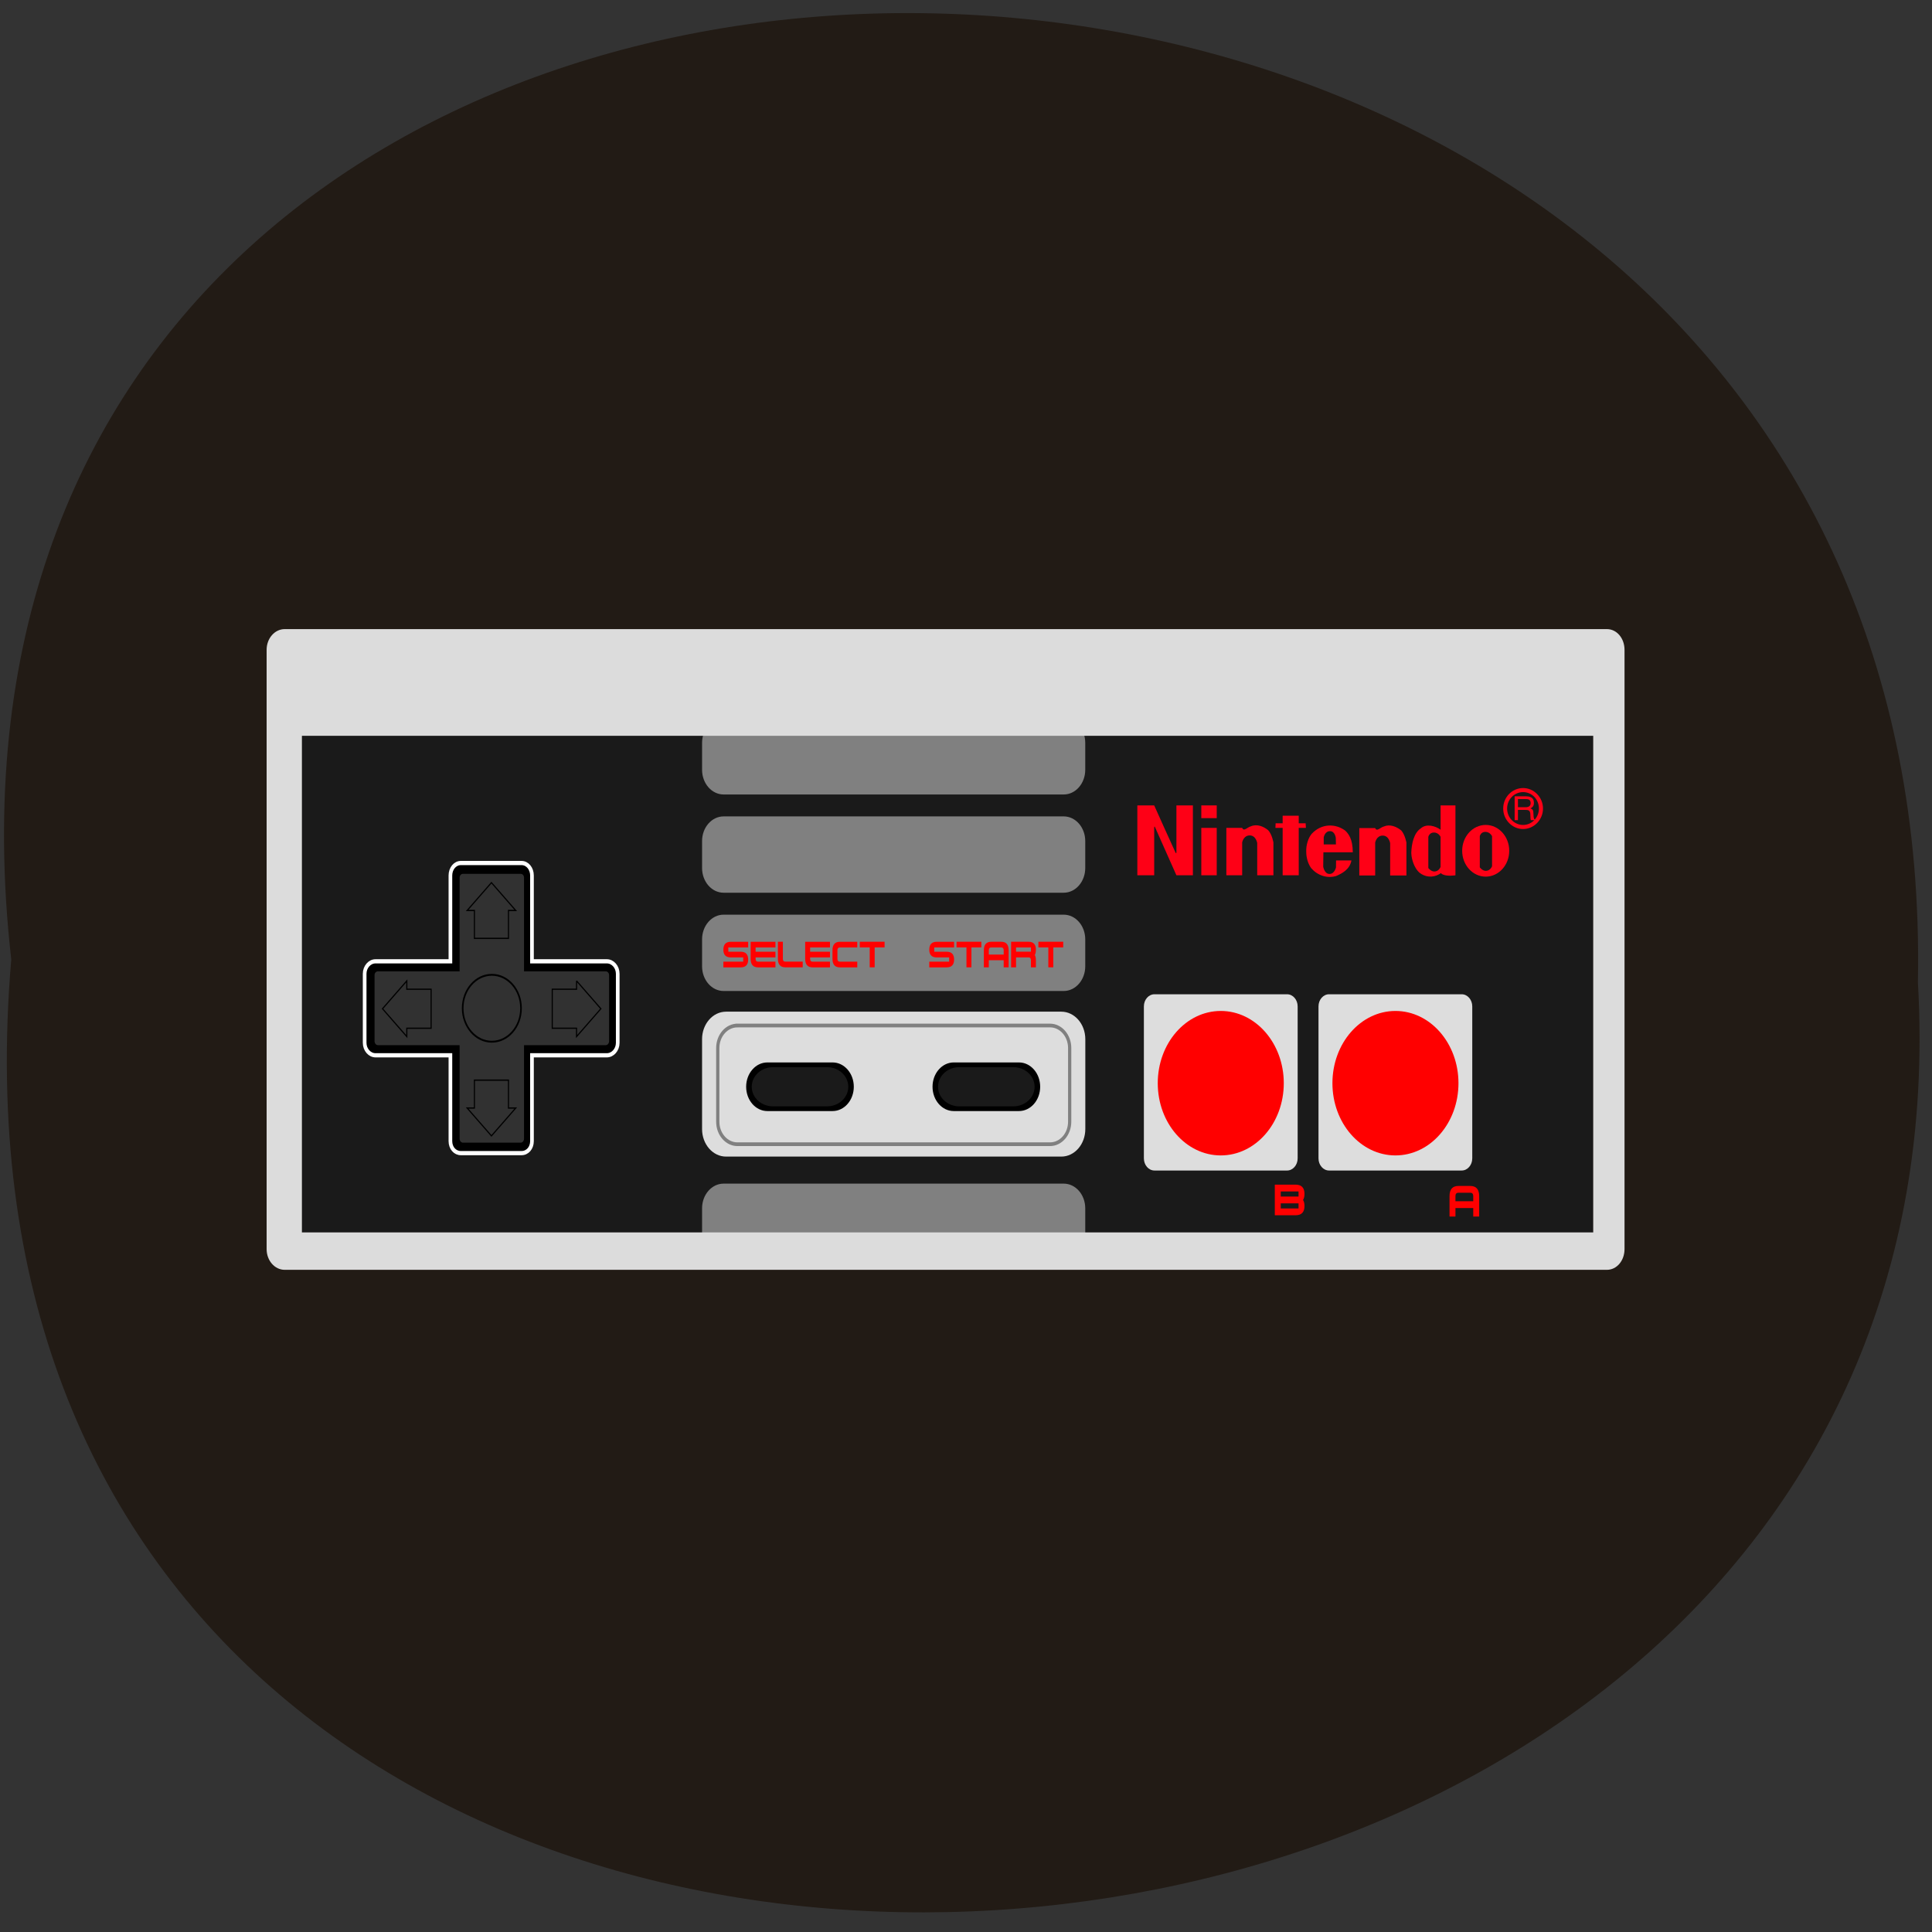<svg xmlns="http://www.w3.org/2000/svg" xmlns:xlink="http://www.w3.org/1999/xlink" viewBox="0 0 256 256"><rect x="0" y="0" width="256" height="256" fill="#333333" stroke="none"/><defs><path d="m 245.46 129.52 l -97.89 -96.9 c -5.556 -5.502 -16.222 -11.873 -23.7 -14.16 l -39.518 -12.08 c -7.479 -2.286 -18.1 0.391 -23.599 5.948 l -13.441 13.578 c -5.5 5.559 -14.502 14.653 -20 20.21 l -13.44 13.579 c -5.5 5.558 -8.07 16.206 -5.706 23.658 l 12.483 39.39 c 2.363 7.456 8.843 18.06 14.399 23.556 l 97.89 96.9 c 5.558 5.502 14.605 5.455 20.1 -0.101 l 36.26 -36.63 c 5.504 -5.559 14.503 -14.651 20 -20.21 l 36.26 -36.629 c 5.502 -5.56 5.455 -14.606 -0.101 -20.11 z m -178.09 -50.74 c -7.198 0 -13.03 -5.835 -13.03 -13.03 0 -7.197 5.835 -13.03 13.03 -13.03 7.197 0 13.03 5.835 13.03 13.03 -0.001 7.198 -5.836 13.03 -13.03 13.03 z" id="0"/><use id="1" xlink:href="#0"/><clipPath id="2"><use xlink:href="#0"/></clipPath><clipPath clip-path="url(#2)"><use xlink:href="#1"/></clipPath><clipPath clip-path="url(#2)"><use xlink:href="#1"/></clipPath></defs><g fill="#221b15" color="#000"><path d="m 128.42 795.13 c 168.87 -19.553 166.53 260.33 -3.01 257.01 -157.67 9.224 -171.9 -272.26 3.01 -257.01 z" transform="matrix(0 -1 0.983 0 -780.12 255.56)"/></g><switch transform="matrix(0.294 0 0 0.337 35.33 -7.64)"><g><path d="m 15.947 311.99 h 581.83 v 195.28 h -581.83 z" fill="#1a1a1a"/><path d="m 205.96,305.04 h 153.28 c 5.362,0 9.709,4.347 9.709,9.709 v 10.594 c 0,5.362 -4.347,9.709 -9.709,9.709 H 205.96 c -5.362,0 -9.709,-4.347 -9.709,-9.709 v -10.594 c 0.001,-5.362 4.348,-9.709 9.709,-9.709 z" fill="#808080"/><path d="m 205.96,488.06 h 153.28 c 5.362,0 9.709,4.347 9.709,9.709 v 10.594 c 0,5.362 -4.347,9.709 -9.709,9.709 H 205.96 c -5.362,0 -9.709,-4.347 -9.709,-9.709 v -10.594 c 0.001,-5.363 4.348,-9.709 9.709,-9.709 z" fill="#808080"/><path d="m 8.147,270.03 c -4.508,0 -8.152,3.644 -8.152,8.152 v 235.62 c 0,4.508 3.645,8.152 8.152,8.151 h 595.9 c 4.508,0 7.953,-3.644 7.953,-8.151 v -235.62 c 0,-4.508 -3.445,-8.152 -7.953,-8.152 H 8.147 z m 7.755,41.954 h 581.99 v 195.25 H 15.902 v -195.25 z" fill="#dcdcdc"/><path d="m 87.54,362 c -2.686,0 -4.713,2.216 -4.713,4.902 v 33.747 H 49.08 c -2.686,0 -4.902,2.217 -4.902,4.902 v 27.15 c 0,2.686 2.216,4.901 4.902,4.901 h 33.747 v 33.747 c 0,2.686 2.028,4.714 4.713,4.714 h 27.337 c 2.686,0 4.713,-2.027 4.713,-4.714 v -33.747 h 33.747 c 2.686,0 4.902,-2.216 4.902,-4.901 v -27.15 c 0,-2.686 -2.216,-4.902 -4.902,-4.902 H 119.59 v -33.747 c 0,-2.686 -2.028,-4.902 -4.713,-4.902 H 87.54 z" stroke="#fff" stroke-linecap="round" stroke-width="1.652"/><path d="m 88.484,366.254 c -0.85,0 -1.506,0.657 -1.506,1.506 v 36.832 H 50.146 c -0.849,0 -1.506,0.656 -1.506,1.506 v 25.948 c 0,0.85 0.657,1.574 1.506,1.574 h 36.832 v 36.765 c 0,0.849 0.657,1.574 1.506,1.574 H 114.5 c 0.85,0 1.506,-0.726 1.506,-1.574 V 433.62 h 36.832 c 0.85,0 1.506,-0.725 1.506,-1.574 v -25.948 c 0,-0.85 -0.657,-1.506 -1.506,-1.506 H 116.006 V 367.76 c 0,-0.85 -0.656,-1.506 -1.506,-1.506 H 88.484 z" fill="#313131"/><path d="m 205.96,343.67 h 153.28 c 5.362,0 9.709,4.347 9.709,9.708 v 10.594 c 0,5.362 -4.347,9.709 -9.709,9.709 H 205.96 c -5.362,0 -9.709,-4.347 -9.709,-9.709 v -10.594 c 0.001,-5.361 4.348,-9.708 9.709,-9.708 z" fill="#808080"/><g transform="matrix(2.904 0 0 2.904 -597.29 -994.37)"><path d="m 343.47,484.84 h 20.578 c 0.908,0 1.643,0.736 1.643,1.643 v 20.578 c 0,0.907 -0.735,1.643 -1.643,1.643 H 343.47 c -0.908,0 -1.643,-0.736 -1.643,-1.643 v -20.578 c 0,-0.908 0.736,-1.643 1.643,-1.643 z" fill="#ddd"/><path d="m 363.54 496.88 c 0 5.402 -4.379 9.78 -9.78 9.78 -5.401 0 -9.78 -4.379 -9.78 -9.78 0 -5.401 4.379 -9.78 9.78 -9.78 5.401 0 9.78 4.378 9.78 9.78 z" fill="#f00"/></g><g transform="matrix(2.904 0 0 2.904 -597.29 -994.37)"><path d="m 370.57,484.84 h 20.578 c 0.907,0 1.643,0.736 1.643,1.643 v 20.578 c 0,0.907 -0.736,1.643 -1.643,1.643 H 370.57 c -0.908,0 -1.643,-0.736 -1.643,-1.643 v -20.578 c 0,-0.908 0.736,-1.643 1.643,-1.643 z" fill="#ddd"/><path d="m 390.65 496.88 c 0 5.402 -4.379 9.78 -9.78 9.78 -5.402 0 -9.781 -4.379 -9.781 -9.78 0 -5.401 4.379 -9.78 9.781 -9.78 5.401 -0.001 9.78 4.378 9.78 9.78 z" fill="#f00"/></g><path d="m 205.96,382.31 h 153.28 c 5.362,0 9.709,4.347 9.709,9.709 v 10.594 c 0,5.362 -4.347,9.709 -9.709,9.709 H 205.96 c -5.362,0 -9.709,-4.347 -9.709,-9.709 v -10.594 c 0,-5.362 4.348,-9.709 9.709,-9.709 z" fill="#808080"/><path d="m 207.07,420.45 h 151.09 c 5.976,0 10.82,4.845 10.82,10.821 v 35.34 c 0,5.977 -4.845,10.821 -10.82,10.821 H 207.07 c -5.977,0 -10.821,-4.845 -10.821,-10.821 v -35.34 c -0.001,-5.976 4.844,-10.821 10.821,-10.821 z" fill="#ddd"/><path d="m 212.19,425.89 h 140.88 c 4.896,0 8.864,3.969 8.864,8.864 v 28.951 c 0,4.896 -3.969,8.863 -8.864,8.863 H 212.19 c -4.896,0 -8.864,-3.968 -8.864,-8.863 v -28.951 c 0,-4.895 3.968,-8.864 8.864,-8.864 z" fill="none" stroke="#808080" stroke-linecap="round" stroke-width="1.458"/><path d="m 225.68,440.41 h 29.395 c 5.28,0 9.56,4.28 9.56,9.561 0,5.279 -4.28,9.56 -9.56,9.56 H 225.68 c -5.28,0 -9.56,-4.28 -9.56,-9.56 0,-5.281 4.28,-9.561 9.56,-9.561 z"/><path d="m 309.68,440.41 h 29.395 c 5.28,0 9.561,4.28 9.561,9.561 0,5.279 -4.28,9.56 -9.561,9.56 H 309.68 c -5.28,0 -9.561,-4.28 -9.561,-9.56 0,-5.281 4.28,-9.561 9.561,-9.561 z"/><g transform="matrix(1.482 0 0 1.747 -219.16 -266.66)"><path d="m 429.57,346.89 v 15.725 h -5.01 l -6.401,-10.653 c -0.354,-0.699 -0.354,-0.014 -0.354,-0.014 v 10.667 H 412.68 V 346.89 h 5.125 c 0,0 6.106,10.07 6.44,10.544 0.314,0.474 0.314,0 0.314,0 V 346.89 h 5.01" fill="#fe0016"/><path d="m 432.13 349.75 h 4.692 v -2.865 h -4.692 v 2.865 z" fill="#fe0016"/><path d="m 461.76,349.2 v 1.705 h 2.101 l 0.079,1.037 h -2.18 v 10.667 h -4.89 v -10.667 h -2.199 l 0.06,-1.037 h 2.14 V 349.2 h 4.889" fill="#fe0016"/><path d="m 452.47 352.47 c 1.178 0.938 1.59 2.751 1.59 2.751 v 7.391 h -4.929 v -7.267 c 0 0 -0.373 -1.716 -2.297 -1.705 -1.904 0.012 -2.277 1.581 -2.277 1.581 v 7.391 h -4.812 v -10.666 h 4.812 c 0.49 0.915 1.649 -0.183 2.65 -0.354 1.826 -0.584 3.81 0.001 5.263 0.878" fill="#fe0016"/><path d="m 432.13 362.61 h 4.692 v -10.667 h -4.692 v 10.667 z" fill="#fe0016"/><path d="m 473.09 360.85 c 0 0 -0.433 1.463 -1.983 1.463 -1.552 0 -1.905 -1.646 -1.905 -1.646 l 0.06 -3.232 h 8.935 c -0.021 -2.985 -1.276 -4.143 -2.298 -4.876 -3 -1.646 -7.266 -1.62 -10.191 0.719 -1.021 0.878 -1.747 2.488 -1.669 4.02 0 1.39 0.569 2.778 1.532 3.731 1.904 1.608 4.752 2.338 7.54 1.755 1.826 -0.585 4.163 -1.463 4.673 -3.511 h -4.673 l -0.021 1.574 z m -3.732 -6.757 c 0 0 0.314 -1.412 1.904 -1.412 1.571 0 1.768 1.549 1.768 1.549 l 0.039 1.438 h -3.711 v -1.575" fill="#fe0016"/><path d="m 504.9,346.89 v 5.471 c -1.61,-0.878 -4.301,-1.424 -5.989,-0.326 -2.121,1.023 -2.848,3.438 -2.926,5.559 0.078,1.608 1.021,3.436 2.415,4.389 1.748,1.068 4.084,1.221 6.05,0.404 0.177,-0.079 0.373,-0.163 0.53,-0.259 0.157,0.122 0.354,0.218 0.569,0.295 1.395,0.483 3.868,0.194 3.868,0.194 V 346.89 h -4.515 z m 0,13.822 c 0,0 -0.491,1.039 -1.886,1.051 -1.1,-0.012 -1.846,-0.792 -1.846,-0.792 v -7.01 c 0,0 0.314,-0.988 1.729,-0.974 1.414,0.01 2,0.974 2,0.974 v 6.751" fill="#fe0016"/><path d="m 492.92 352.51 c 1.159 0.938 1.591 2.751 1.591 2.751 v 7.391 h -4.948 v -7.268 c 0 0 -0.373 -1.716 -2.278 -1.704 -1.924 0.014 -2.277 1.581 -2.277 1.581 v 7.391 h -4.831 v -10.667 h 4.831 c 0.471 0.915 1.63 -0.183 2.631 -0.352 1.825 -0.586 3.808 0.001 5.281 0.877" fill="#fe0016"/><path d="m 518.63 351.28 c -3.967 0 -7.167 2.606 -7.167 5.82 0 3.212 3.2 5.818 7.167 5.818 3.946 -0.002 7.147 -2.606 7.147 -5.818 0 -3.214 -3.2 -5.82 -7.147 -5.82 z m 1.924 9.284 c 0 0 -0.49 1.039 -1.904 1.05 -1.08 -0.012 -1.826 -0.791 -1.826 -0.791 v -7.01 c 0 0 0.295 -0.988 1.708 -0.974 1.414 0.012 2.02 0.974 2.02 0.974 v 6.751" fill="#fe0016"/><path d="m 529.99 352.2 c 1.602 0 3.115 -0.484 4.264 -1.353 1.143 -0.872 1.787 -2.029 1.787 -3.258 0 -1.229 -0.645 -2.386 -1.787 -3.258 -1.147 -0.869 -2.662 -1.353 -4.264 -1.353 -3.347 0 -6.05 2.068 -6.05 4.611 0 1.229 0.643 2.386 1.787 3.258 1.147 0.87 2.659 1.353 4.264 1.353 z m -4.859 -4.611 c 0 -0.988 0.506 -1.915 1.422 -2.613 0.918 -0.697 2.154 -1.082 3.438 -1.082 1.283 0 2.521 0.385 3.438 1.082 0.87 0.698 1.376 1.625 1.376 2.613 0 2.039 -2.154 3.697 -4.813 3.697 -1.283 0 -2.521 -0.385 -3.438 -1.082 -0.916 -0.698 -1.422 -1.627 -1.422 -2.614" fill="#fe0016"/><path d="m 528.42 345.46 h 2.489 c 0.331 0 0.608 0.036 0.826 0.104 0.335 0.141 0.556 0.402 0.556 0.783 0 0.354 -0.166 0.604 -0.441 0.74 -0.277 0.133 -0.61 0.206 -1.109 0.206 h -2.321 v -1.832 z m 0 4.742 v -2.303 h 2.321 c 0.387 0 0.722 0.028 0.885 0.096 0.335 0.12 0.5 0.358 0.552 0.707 l 0.056 0.892 c 0 0.214 0 0.354 0.056 0.426 0 0.073 0 0.133 0.056 0.181 h 1.215 v -0.124 c -0.166 -0.049 -0.22 -0.156 -0.277 -0.325 -0.056 -0.101 -0.11 -0.254 -0.11 -0.458 l -0.056 -0.719 c 0 -0.31 -0.054 -0.537 -0.219 -0.675 -0.112 -0.141 -0.333 -0.254 -0.664 -0.338 0.333 -0.124 0.608 -0.289 0.776 -0.489 0.218 -0.21 0.273 -0.475 0.273 -0.791 0 -0.619 -0.331 -1.041 -1.049 -1.27 -0.331 -0.12 -0.828 -0.177 -1.38 -0.177 h -3.428 v 5.37 h 0.993" fill="#fe0016"/></g><g><path d="m 205.85 403.03 h 7.825 c 2.236 0 3.354 -1.025 3.354 -3.075 0 -2.049 -1.118 -3.074 -3.354 -3.074 h -5.589 v -1.676 h 8.943 v -2.236 h -7.825 c -2.236 0 -3.354 1.039 -3.354 3.118 0 2.02 1.118 3.03 3.354 3.03 h 5.589 v 1.677 h -8.943 v 2.236 z" fill="#f00"/><path d="m 229.32 403.03 h -7.825 c -2.235 0 -3.354 -1.118 -3.354 -3.354 v -6.707 h 11.179 v 2.235 h -8.943 v 1.676 h 8.943 v 2.235 h -8.943 v 0.56 c 0 0.745 0.373 1.118 1.118 1.118 h 7.825 v 2.237 z" fill="#f00"/><path d="m 230.43 392.95 v 6.707 c 0 2.235 1.118 3.354 3.353 3.354 h 7.826 v -2.235 h -7.826 c -0.745 0 -1.118 -0.373 -1.118 -1.118 v -6.707 h -2.235 z" fill="#f00"/><path d="m 253.9,403.03 h -7.825 c -2.236,0 -3.353,-1.118 -3.353,-3.354 v -6.707 H 253.9 v 2.235 h -8.943 v 1.676 h 8.943 v 2.235 h -8.943 v 0.56 c 0,0.745 0.373,1.118 1.118,1.118 h 7.825 v 2.237 z" fill="#f00"/><path d="m 266.2 403.03 h -7.825 c -2.236 0 -3.354 -1.118 -3.354 -3.354 v -3.354 c 0 -2.235 1.118 -3.353 3.354 -3.353 h 7.825 v 2.235 h -7.825 c -0.746 0 -1.118 0.373 -1.118 1.118 v 3.354 c 0 0.745 0.373 1.118 1.118 1.118 h 7.825 v 2.236 z" fill="#f00"/><path d="m 267.33 392.95 h 11.179 v 2.236 h -4.472 v 7.825 h -2.235 v -7.825 h -4.472 v -2.236 z" fill="#f00"/></g><g><path d="m 298.66 403.03 h 7.825 c 2.236 0 3.352 -1.025 3.352 -3.075 0 -2.049 -1.116 -3.074 -3.352 -3.074 h -5.59 v -1.676 h 8.942 v -2.236 h -7.824 c -2.236 0 -3.354 1.039 -3.354 3.119 0 2.02 1.118 3.03 3.354 3.03 h 5.589 v 1.677 h -8.943 v 2.236 z" fill="#f00"/><path d="m 310.94 392.95 h 11.18 v 2.236 h -4.472 v 7.825 h -2.236 v -7.825 h -4.472 v -2.236 z" fill="#f00"/><path d="m 332.19 397.99 v -1.677 c 0 -0.746 -0.373 -1.119 -1.118 -1.119 h -4.471 c -0.746 0 -1.118 0.373 -1.118 1.119 v 1.677 h 6.707 z m -6.707 2.235 v 2.795 h -2.235 v -6.707 c 0 -2.236 1.118 -3.354 3.354 -3.354 h 4.471 c 2.236 0 3.354 1.118 3.354 3.354 v 6.707 h -2.236 v -2.795 h -6.708 z" fill="#f00"/><path d="m 337.76 396.87 h 6.708 v -1.677 h -6.708 v 1.677 z m 0 2.235 v 3.912 h -2.234 v -10.06 h 7.824 c 2.236 0 3.354 1.021 3.354 3.063 0 0.969 -0.16 1.681 -0.48 2.135 0.32 0.529 0.48 1.219 0.48 2.068 v 2.794 h -2.235 v -2.794 c 0 -0.745 -0.373 -1.118 -1.118 -1.118 h -5.591 z" fill="#f00"/><path d="m 347.84 392.95 h 11.179 v 2.236 h -4.472 v 7.825 h -2.235 v -7.825 h -4.472 v -2.236 z" fill="#f00"/></g><path d="m 457.06 493.14 h 8.02 v -2.01 h -8.02 v 2.01 z m 0 4.68 h 8.02 v -2.01 h -8.02 v 2.01 z m -2.673 2.674 v -12.03 h 9.36 c 2.674 0 4.01 1.212 4.01 3.637 0 0.99 -0.214 1.783 -0.642 2.381 0.428 0.588 0.642 1.377 0.642 2.366 0 2.434 -1.337 3.65 -4.01 3.65 h -9.36 z" fill="#f00"/><path d="m 543.82 494.99 v -2.01 c 0 -0.892 -0.445 -1.337 -1.337 -1.337 h -5.349 c -0.892 0 -1.337 0.445 -1.337 1.337 v 2.01 h 8.02 z m -8.02 2.674 v 3.344 h -2.675 v -8.02 c 0 -2.674 1.338 -4.01 4.01 -4.01 h 5.349 c 2.674 0 4.01 1.337 4.01 4.01 v 8.02 h -2.674 v -3.344 h -8.02 z" fill="#f00"/><path d="m 63.181,408.339 -5.477,5.478 -5.477,5.477 5.477,5.478 5.477,5.477 v -3.286 H 74.135 V 411.627 H 63.181 v -3.288 z" fill="none" stroke="#000" stroke-width="0.5"/><path d="m 139.683,408.339 5.477,5.478 5.477,5.477 -5.477,5.478 -5.477,5.477 v -3.286 h -10.954 v -15.336 h 10.954 v -3.288 z" fill="none" stroke="#000" stroke-width="0.5"/><path d="m 112.276,380.669 -5.477,-5.477 -5.477,-5.477 -5.477,5.477 -5.477,5.477 h 3.286 v 10.954 h 15.336 v -10.954 h 3.286 z" fill="none" stroke="#000" stroke-width="0.5"/><path d="m 112.276,458.333 -5.477,5.478 -5.477,5.477 -5.477,-5.477 -5.477,-5.478 h 3.286 v -10.954 h 15.336 v 10.954 h 3.286 z" fill="none" stroke="#000" stroke-width="0.5"/><path d="m 114.65 419.11 c 0.004 7.26 -5.876 13.148 -13.14 13.153 -7.26 0.005 -13.148 -5.877 -13.153 -13.14 0 -0.006 0 -0.012 0 -0.018 -0.005 -7.26 5.876 -13.148 13.14 -13.153 7.259 -0.005 13.148 5.876 13.153 13.14 0 0.006 0 0.012 0 0.018 z" fill="none" stroke="#000" stroke-width="0.737"/><path d="m 228.2,442.27 h 24.391 c 5.28,0 9.56,3.448 9.56,7.702 0,4.254 -4.28,7.702 -9.56,7.702 H 228.2 c -5.28,0 -9.56,-3.448 -9.56,-7.702 0,-4.254 4.28,-7.702 9.56,-7.702 z" fill="#1a1a1a"/><path d="m 312.17,442.27 h 24.392 c 5.279,0 9.56,3.448 9.56,7.702 0,4.254 -4.28,7.702 -9.56,7.702 H 312.17 c -5.279,0 -9.56,-3.448 -9.56,-7.702 0,-4.254 4.28,-7.702 9.56,-7.702 z" fill="#1a1a1a"/></g></switch></svg>